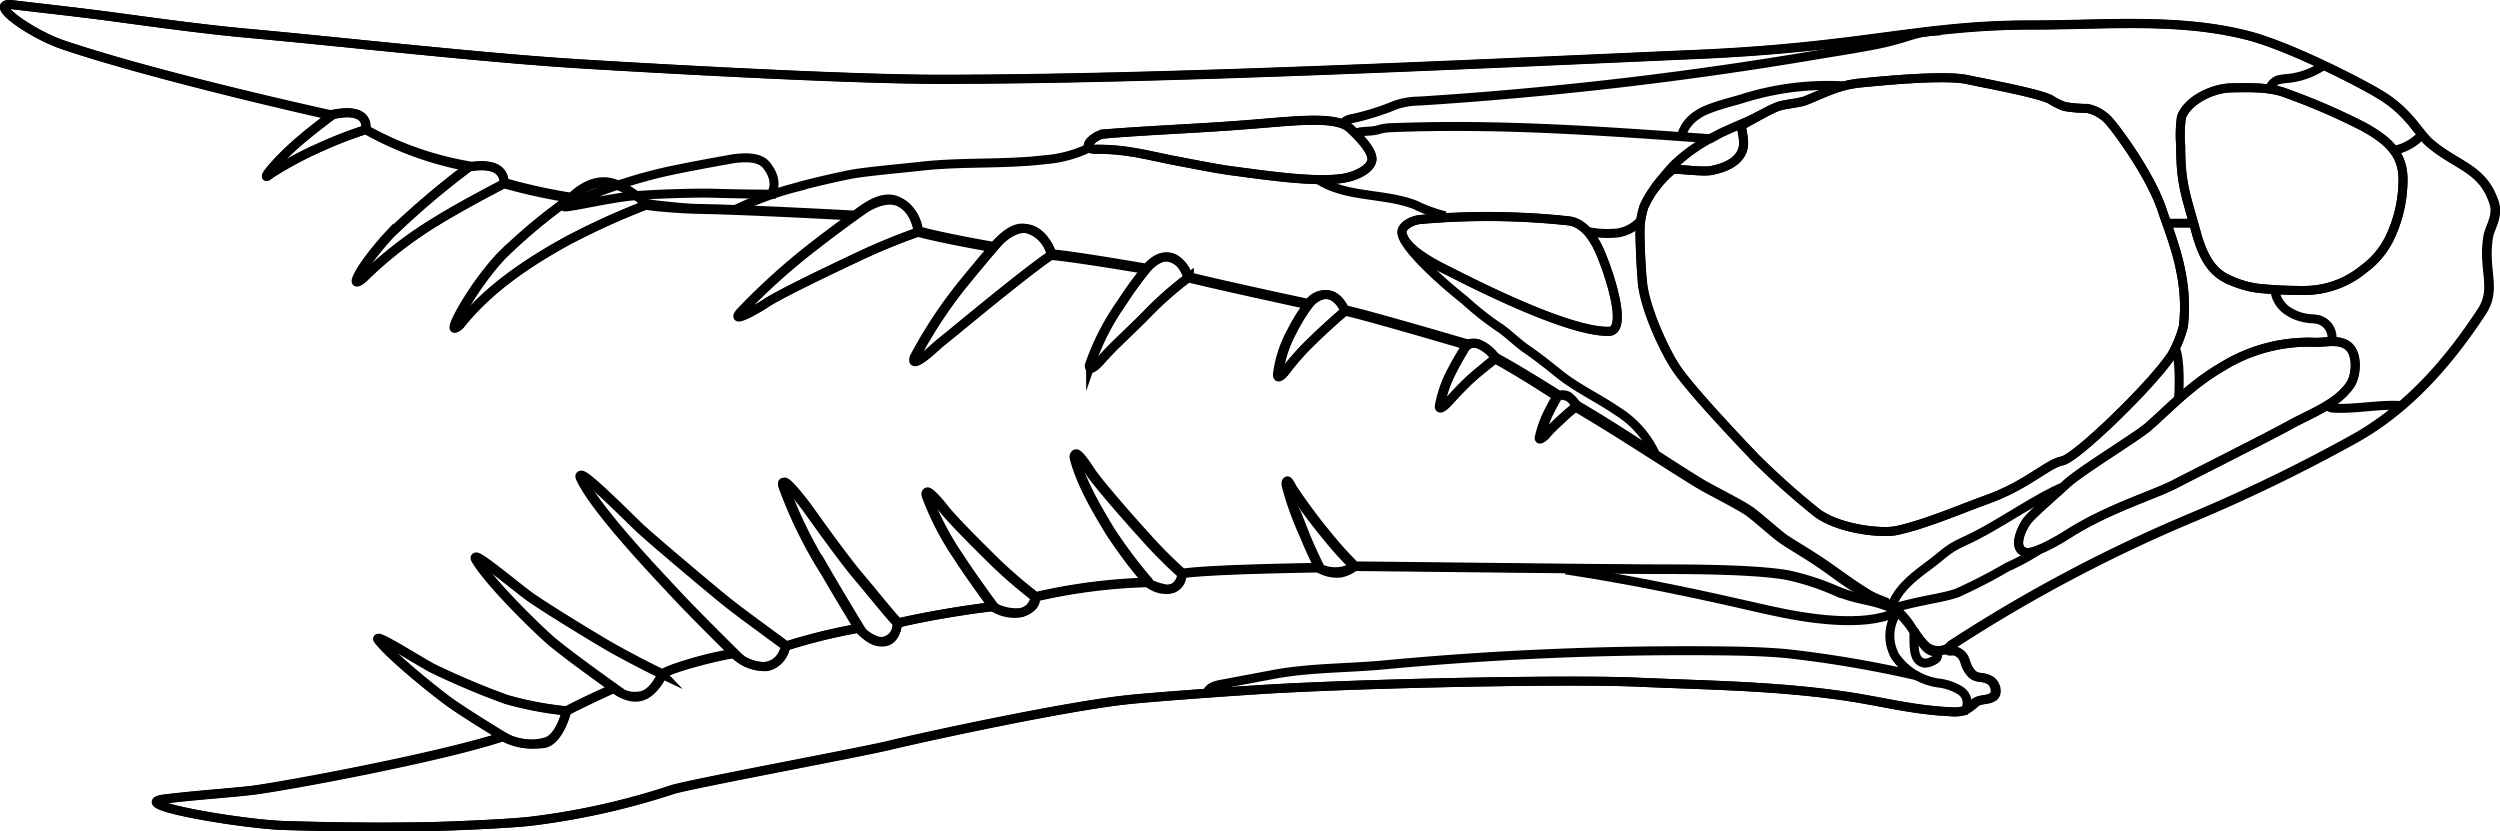 <svg xmlns="http://www.w3.org/2000/svg" viewBox="0 0 278.53 92.61">
  <defs>
    <style>
      path {
        fill: none;
        stroke: #000;
        stroke-miterlimit: 10;
      }
    </style>
  </defs>
  <title>Rhamphorhynchus longicaudus</title>
  <g class="outline">
    <path class="cls-1" d="M338.61,464.38s-19.4-4.24-30-7.82c-3.61-1.23-8.56-4.76-5.7-4.48,3.74.45,7.16.81,11.29,1.36,4.43.6,10.31,1.41,14.77,1.81,11,1,26.32,2.75,37.37,3.42,12,.74,30.54,1.71,39.82,1.71,25.08,0,59.32-1.68,84.37-2.77,18.67-.8,25.05-3.31,37.44-3.28,8,0,16.25-.82,24,1.17,4.48,1.14,12.35,5.13,14.74,6.59,3.34,2,4.24,4.32,5.62,5.46,3.13,2.58,5.82,2.74,7.09,6.6.48,1.47-.49,2.76-.66,3.74-.63,3.82,1,5.78-.73,8.39-3.52,5.36-7.93,10.58-13.92,14a184.38,184.38,0,0,1-19,9.2,168.13,168.13,0,0,0-26.14,13.92c-.81.74-.23.75.34.67,1.16.39,1.09,1.24,1.37,1.78.91,1.73,1.53.79,2.69,1.58.51.43.73,1.39.18,1.78s-1.48.2-2,.66a5.61,5.61,0,0,1-1.2.86,3.8,3.8,0,0,1-1.47.12c-4.37-.18-8.06-1.24-12.39-1.83-7.7-1.06-14.73-1.12-22.48-1.46-6.32-.28-26.08,0-39.46.67-3.39.17-14,.92-17.4,1.28-6.84.73-22.12,4-26.76,5.13-3.35.79-21.52,4.17-23.84,4.85A81.6,81.6,0,0,1,361.23,543c-2.27.33-10.16.63-12.46.67-5.25.09-10.35,0-15.61-.14-4.63-.17-17-2.24-13.46-2.91,3.36-.43,7.33-.68,10-1,3.67-.43,21.07-3.67,28-6,0,0-4.23-2.57-5.94-3.8s-6.64-5.2-8-7c-.61-.89,4.38,2.29,6,3.16a85.75,85.75,0,0,0,8.26,3.49,37.61,37.61,0,0,0,6.77,1.28c1.9-1,5.28-2.53,5.28-2.53s-5.41-3.84-7.18-5.39c-1.6-1.4-6.82-6.49-8.26-9-.6-1.22,4.42,3.06,6.07,4.23s6.6,4.2,8.5,5.31c1.51.89,4.46,2.44,6.28,3.3.41-.55,5.86-2,8-2.3h0s-4.7-4.63-6.68-6.78c-1.79-1.93-8.86-9.3-10.46-12.82-.66-1.71,6,5.13,6.83,5.83,1.71,1.55,7.38,6.33,9.36,7.93,1.64,1.32,4.79,3.58,6.69,5a66.26,66.26,0,0,1,8.17-2s-2.23-3.66-3.77-6.32a49.59,49.59,0,0,1-4.68-9.54c-.41-1.58,2.26,1.89,2.86,2.74,1.23,1.73,4,5.58,5.48,7.32s3.19,3.91,4.39,5.21v0c2.89-.7,9.5-1.73,10.65-1.82,0,0-2.4-3.25-3.79-5.41a31.82,31.82,0,0,1-3.66-7c-.29-1.17,1.47.93,1.76,1.31,1.08,1.43,4.36,4.64,5.73,6a53.21,53.21,0,0,0,4.63,4,62.92,62.92,0,0,1,12.51-1.61v-.12a54.28,54.28,0,0,1-4.23-5.65c-1.12-1.89-3.17-5.16-3.93-8.23,0-1.16,1.6,1.41,1.88,1.82,1.08,1.53,4.46,5.37,5.82,6.85a50.51,50.51,0,0,0,4.3,4.34c2.9-.48,15.29-.65,15.29-.65s-1.09-2.24-1.71-3.81a33.32,33.32,0,0,1-1.94-5.41c-.13-.93.37-.07.57.35a64,64,0,0,0,4,5.39,41.28,41.28,0,0,0,3,3.32c9.71.09,28.74.33,34.12.33,4.22,0,10.87.06,14.19.67a28.77,28.77,0,0,1,5.41,1.77c2.66,1.08,3.64.81,6.29,1.89-3.89-1.83-5.91-3.74-9.06-5.74-1.39-.89-2.68-1.63-3.33-2.12s-2.93-2.5-3.67-3c-1.06-.73-4.48-2.44-5.54-3.09-4.78-2.95-8.7-5.7-13.63-8.59-.43.35-1.23,1-1.89,1.65-.47.44-1.09,1-1.54,1.54-.11.13-.66.72-.67.33a12.46,12.46,0,0,1,1.05-2.94c.41-.81.95-1.74.95-1.74s-3.89-2.49-6.91-4.15c-.64.52-2,1.54-3,2.47-.69.66-1.6,1.6-2.26,2.34-.17.19-1,1.09-1,.5a13.11,13.11,0,0,1,1.24-3.68c.6-1.23,1.76-3.18,1.76-3.18s-11.08-3.26-13.49-3.77c-.77.66-2.53,2.21-3.68,3.36a28.34,28.34,0,0,0-2.84,3.14c-.18.26-1,1.35-1,.6a13.16,13.16,0,0,1,1.49-4.67,20.16,20.16,0,0,1,1.93-3.14s-8.7-1.84-13.38-3a39,39,0,0,0-4.62,4.07c-1.12,1.18-3.8,3.63-4.9,4.88-.29.32-1.45,1.77-1.48.8a27.41,27.41,0,0,1,3.49-6.84,45.87,45.87,0,0,1,2.78-3.85s-7.9-1.38-10.48-1.6c-1.48,1-3.46,2.58-5.93,4.54-1.63,1.3-5.36,4.38-6.69,5.45-.4.34-3.13,3-2.64,1.41a51.32,51.32,0,0,1,5-7.68c1.72-2.14,3.77-4.54,3.77-4.54s-5.45-.94-8.31-1.71a69.74,69.74,0,0,0-6.78,2.78c-1.88.89-8.45,4-10.32,5.2-.74.5-3.88,2.31-2.81,1a72.83,72.83,0,0,1,8.26-7.41c2.17-1.69,4.49-3.36,4.49-3.36s-12-.66-17.66-.75c-1,0-4.42-.34-5.4-.51a81.55,81.55,0,0,0-9.09,4.13c-4.35,2.41-8.71,5.32-11.89,9.33-1.77,1.73,1.19-4,4.63-7.68a61.92,61.92,0,0,1,7.81-6.5,62.4,62.4,0,0,1-7.4-1.62s-4.66,2.4-7.51,4.16a45,45,0,0,0-8.14,6.27c-1.77,1.73-.62-1,2.81-4.71a90.54,90.54,0,0,1,8.92-7.59A36.6,36.6,0,0,1,342.34,466a46.48,46.48,0,0,0-5,1.93,40.87,40.87,0,0,0-5.61,3c-1.19,1,0-.71,2.31-2.85C335.88,466.37,338.61,464.39,338.61,464.38Z" transform="translate(-301.58 -451.56)"/>
  </g>
  <g class="skull">
    <path class="base cranium cls-1" d="M308.63,456.56c10.58,3.58,29.57,7.82,29.57,7.82,4.84-1.11,4.14,1.62,4.14,1.62a36.6,36.6,0,0,0,11.47,4.16c4.29-.75,3.92,1.87,3.92,1.87a62.4,62.4,0,0,0,7.4,1.62s1.87-2.13,4.19-1.81c2,.27,4.57,2.64,4.57,2.64,1,.17,4.17.38,5.18.4,5.71.09,17.66.75,17.66.75,6.33-4.84,7.16,1.82,7.16,1.82,2.86.77,8.31,1.71,8.31,1.71,4.73-5.29,6.66.88,6.66.88,2.58.22,10.35,1.54,10.35,1.54,3.41-3.63,4.73.94,4.73.94,4.68,1.13,13.38,3,13.38,3,2.69-2.92,4.12.71,4.12.71,2.41.51,13.38,3.75,13.38,3.75,1.93-.88,3.62,1.73,3.62,1.73,3,1.66,6.45,3.94,6.45,3.94a2,2,0,0,1,2.44,1.4c4.92,2.9,8.68,5.45,13.46,8.4,1.06.65,4.48,2.36,5.54,3.09.74.51,2.94,2.47,3.67,3s1.94,1.23,3.33,2.12c3.15,2,4.32,3.42,7.82,4.76a7.73,7.73,0,0,1,3.26,2.83,9.49,9.49,0,0,0,1.85,2.38,2.21,2.21,0,0,0,2.79-.2,168.13,168.13,0,0,1,26.14-13.92,184.38,184.38,0,0,0,19-9.2c6-3.43,10.4-8.65,13.92-14,1.71-2.61.1-4.57.73-8.39.17-1,1.14-2.27.66-3.74-1.27-3.86-4-4-7.09-6.6-1.38-1.14-2.28-3.42-5.62-5.46-2.39-1.46-10.26-5.45-14.74-6.59-7.79-2-16-1.15-24-1.17-12.39,0-18.77,2.48-37.44,3.28-25.05,1.09-59.29,2.77-84.37,2.77-9.28,0-27.85-1-39.82-1.71C355.31,458,340,456.25,329,455.25c-4.46-.4-10.34-1.21-14.77-1.81-4.13-.55-7.55-.91-11.29-1.36C300.07,451.8,305,455.33,308.63,456.56Zm249.75,27.36a46.72,46.72,0,0,1-5.29-.25,11,11,0,0,1-3.78-1.26c-1.73-1-2.53-3.06-3.06-5-1.1-4-1.76-5.41-1.71-9.54a14.16,14.16,0,0,1,.08-3.26c.69-1.9,3.52-3.23,5.54-3.26s4.4-.12,6.27.65a72.05,72.05,0,0,1,8.47,3.67c2.76,1.53,4.53,3.08,4.4,6.19a14.89,14.89,0,0,1-1.52,6.28,9.29,9.29,0,0,1-2.88,3.41A10.36,10.36,0,0,1,558.38,483.92Zm-31,25.75c.43-.66,3.3-3.11,4.4-4.15,1.45-1.38,7.78-5.23,9.16-6.42,2.26-2,4.75-4.67,8.18-6.65a18.3,18.3,0,0,1,10.44-2.75c1.32,0,2.76-.4,3.73.49s.87,3.19.12,4.27c-1.46,2.14-4.3,3.11-6.84,4.52-2.13,1.18-11.74,6-12.66,6.51-2.42,1.25-7.41,2.72-11.83,5.52-1.55,1-4,2.33-4.82,2.08C526,512.79,526.44,511.08,527.36,509.67ZM484.3,477a8.91,8.91,0,0,1,.45-2.46,11.36,11.36,0,0,1,3.23-4.13c1,0,3.59.36,4.44.11.26-.07,3.49-.61,3.42-3.11a8.79,8.79,0,0,0-.3-1.84c1-.52,3-1.72,4.09-2.13.71-.28,2.41-.39,3.11-.67,2.48-1,3.82-1.79,6.48-2,1-.09,8.94-.94,11.6-.33,1.48.33,8,1.51,9.25,2.23a7.79,7.79,0,0,0,1.5.75,14.5,14.5,0,0,0,2.56.22,4.48,4.48,0,0,1,2.63,1.65c.37.38,4.29,5.5,5.68,9.59,1,3.05,3.06,7.57,2.39,13.07A13.51,13.51,0,0,1,543.6,491c-2,3.19-10.7,11.63-12.27,11.91s-3.91,2.69-8.31,4.28c-3.08,1.11-6.93,2.79-10.14,3.48-1.71.37-6.62-.18-9-2.08a89.3,89.3,0,0,1-6.71-6c-1.16-1.22-7.29-7.62-8.92-10.14-1.22-1.89-3.42-6.6-3.67-9.53C484.4,481.26,484.27,478.18,484.3,477Zm-24.44-1a84.93,84.93,0,0,1,16.52.16c1.95.25,3,2.52,3.34,3.18,1.14,2.52,3.21,8.85,1.22,9.12-3.42.16-10.87-3.08-17.75-6.6-.89-.45-4.89-2.28-5.39-4.23C457.57,476.75,458.93,476.08,459.86,476Zm-35.27-9.53c6.08-.47,10.42-.59,16.29-1.06,4.86-.38,9.52-1,11.07.41.81.72,2.81,2.73,2.44,3.75s-2.11,1.71-3.34,1.87c-2.9.39-7.28-.18-12.54-.9-1.41-.19-4.87-.87-6.27-1.14-2.93-.57-5.24-1.27-8.71-1.22C421.86,468.13,423.53,466.57,424.59,466.49Z" transform="translate(-301.58 -451.56)"/>
    <path class="base mandible cls-1" d="M427.26,529.52c3.37-.36,14-1.11,17.4-1.28,13.38-.67,33.14-1,39.46-.67,7.75.34,14.78.4,22.48,1.46,4.33.59,8,1.65,12.39,1.83a3.8,3.8,0,0,0,1.47-.12,5.61,5.61,0,0,0,1.2-.86c.49-.46,1.43-.28,2-.66s.33-1.35-.18-1.78c-1.16-.79-1.78.15-2.69-1.58-.28-.54-.21-1.39-1.37-1.78a2.51,2.51,0,0,0-1.62,0c-1,.3-1.53-.13-2.13-1s-2.29-3.35-3.25-3.74c-2.65-1.08-3.63-.81-6.29-1.89a28.77,28.77,0,0,0-5.41-1.77c-3.32-.61-10-.67-14.19-.67-5.38,0-24.41-.24-34.12-.33a4,4,0,0,1-3.85.16s-12.39.17-15.29.65c0,0-.17,1.77-1.74,1.69a6.9,6.9,0,0,1-2.1-.7,62.92,62.92,0,0,0-12.51,1.61c.23.88-.83,1.6-1.73,1.73a5.43,5.43,0,0,1-2.94-.66A85.41,85.41,0,0,0,401.57,521s-.08,1.82-1.36,2.06-2.35-.78-2.93-1.52a62.05,62.05,0,0,0-8.17,2,2.58,2.58,0,0,1-2.52,2.27,4.63,4.63,0,0,1-3.22-1.44c-2.09.15-7.56,1.75-8,2.3s-1.77,4.34-5.41,1.56c0,0-3.38,1.49-5.28,2.53,0,0-.63,2.84-2.19,3.42a6.1,6.1,0,0,1-4.88-.57c-6.91,2.28-24.31,5.52-28,6-2.63.3-6.6.55-10,1-3.54.67,8.83,2.74,13.46,2.91,5.26.19,10.36.23,15.61.14,2.3,0,10.19-.34,12.46-.67a81.6,81.6,0,0,0,15.43-3.46c2.32-.68,20.49-4.06,23.84-4.85C405.14,533.55,420.42,530.25,427.26,529.52Z" transform="translate(-301.58 -451.56)"/>
    <path class="cls-1" d="M486.15,502.48a11.19,11.19,0,0,0-4.4-5.13c-2.07-1.43-4.65-2.62-6.59-4.23-1.25-1-2.29-1.83-3.63-2.75-.83-.57-2.18-1.88-3-2.38a33.09,33.09,0,0,1-3.78-3c-2.55-2-6.79-5.85-6.9-7.3" transform="translate(-301.58 -451.56)"/>
    <path class="cls-1" d="M478.56,477.36a10.57,10.57,0,0,0,3.27.15,4.4,4.4,0,0,0,2.64-1.49" transform="translate(-301.58 -451.56)"/>
    <path class="cls-1" d="M462.61,475.61a17.14,17.14,0,0,1-3.4-1.24c-3.45-1.31-7.52-.78-10.65-2.72" transform="translate(-301.58 -451.56)"/>
    <path class="cls-1" d="M497.74,464.35c-1.39.77-3.62,1.56-5,2.33A18.48,18.48,0,0,0,488,470c-.6.65-1.49,1.72-2.07,2.5" transform="translate(-301.58 -451.56)"/>
    <path class="cls-1" d="M506.9,461.12a31.58,31.58,0,0,0-11.3,1.46c-1.18.35-3.88,1-4.87,1.75a4.11,4.11,0,0,0-1.79,2.28" transform="translate(-301.58 -451.56)"/>
    <path class="cls-1" d="M544.28,496.08c.1-.69.24-4.85-.39-5.73" transform="translate(-301.58 -451.56)"/>
    <path class="cls-1" d="M546,476.43h-3.1" transform="translate(-301.58 -451.56)"/>
    <path class="cls-1" d="M529,512.66a26.38,26.38,0,0,1-3.79,2.08,57.31,57.31,0,0,1-5.56,2.87c-1.46.55-4.27.86-6.9,1.65" transform="translate(-301.58 -451.56)"/>
    <path class="cls-1" d="M512.46,518.81c.85-2,2.68-3.25,4.43-4.57.72-.54,1.38-1.17,2.14-1.65s1.73-.86,2.59-1.3c3-1.52,7.49-4.61,9.81-5.47" transform="translate(-301.58 -451.56)"/>
    <path class="cls-1" d="M561.39,489.37a2.08,2.08,0,0,0-1.51-2.2,4.7,4.7,0,0,0-.84-.1,5.31,5.31,0,0,1-2.65-.92,3.29,3.29,0,0,1-1.38-2.38" transform="translate(-301.58 -451.56)"/>
    <path class="cls-1" d="M569,496.74c-2.27-.15-5,.42-7.31.3a1.19,1.19,0,0,1-.78-.24" transform="translate(-301.58 -451.56)"/>
    <path class="cls-1" d="M571.29,466.69a5.74,5.74,0,0,1-2.93,1.61" transform="translate(-301.58 -451.56)"/>
    <path class="cls-1" d="M560.52,458.81a8.71,8.71,0,0,1-4,1.49,5.8,5.8,0,0,0-1.17.17,1.71,1.71,0,0,0-.93,1" transform="translate(-301.58 -451.56)"/>
    <path class="cls-1" d="M517.77,455c-2.91.11-2.8.52-6.16,1.32-1.89.45-6,1.08-7.89,1.4a427.31,427.31,0,0,1-44,5.1,8.39,8.39,0,0,0-2.64.43,28.36,28.36,0,0,1-4.74,1.5,2.51,2.51,0,0,0-.75.23.79.79,0,0,0-.43.62" transform="translate(-301.58 -451.56)"/>
    <path class="cls-1" d="M491.94,467c-11.86-.84-23.28-1.68-35.16-1.22a5.59,5.59,0,0,0-1.53.2c-.92.3-1.81.1-2.72.43" transform="translate(-301.58 -451.56)"/>
    <path class="cls-1" d="M423,468a13.89,13.89,0,0,1-5.06,1.36c-4.61.54-9.33.2-13.93.74-2.06.23-5.23.5-7.27.82-1.05.17-5.11,1.09-6.39,1.49a37,37,0,0,0-7.15,2.64" transform="translate(-301.58 -451.56)"/>
    <path class="cls-1" d="M517.4,524.4a.5.5,0,0,1-.1.55,1.63,1.63,0,0,1-.51.3,1.66,1.66,0,0,1-.81.19,1.14,1.14,0,0,1-.88-.67,3,3,0,0,1-.25-1.11,14.25,14.25,0,0,1,0-2" transform="translate(-301.58 -451.56)"/>
    <path class="cls-1" d="M520.38,530.91a1.64,1.64,0,0,0-.33-2.37,5.89,5.89,0,0,0-2.55-.89,7.09,7.09,0,0,1-4.79-3,4.7,4.7,0,0,1,.31-5" transform="translate(-301.58 -451.56)"/>
    <path class="cls-1" d="M476,515.05c7.7,1.16,15.21,2.78,22.59,4.48,4.48,1,10.58,1.93,14.18.28" transform="translate(-301.58 -451.56)"/>
    <path class="cls-1" d="M515.27,526.88a127.74,127.74,0,0,0-14.63-2.5c-2.69-.24-5.38-.29-8.08-.31a360,360,0,0,0-36.71,1.56c-4.22.4-8.28.3-12.45,1.08l-5.85,1.1c-.63.12-1.39.37-1.48,1" transform="translate(-301.58 -451.56)"/>
  </g>
  <g class="teeth">
    <path class="cls-1" d="M364.58,478.5c-4.35,2.41-8.71,5.32-11.89,9.33-1.77,1.73,1.19-4,4.63-7.68a61.92,61.92,0,0,1,7.81-6.5c1.76-1.32,3.95-3.41,8.54.72A81.55,81.55,0,0,0,364.58,478.5Z" transform="translate(-301.58 -451.56)"/>
    <path class="cls-1" d="M449.46,484.39a2.15,2.15,0,0,0-2.14,1.1,20.16,20.16,0,0,0-1.93,3.14,13.16,13.16,0,0,0-1.49,4.67c0,.75.84-.34,1-.6a28.34,28.34,0,0,1,2.84-3.14c1.15-1.15,2.91-2.7,3.68-3.36C451.44,486.2,450.82,484.47,449.46,484.39Z" transform="translate(-301.58 -451.56)"/>
    <path class="cls-1" d="M466.35,489.89a1.32,1.32,0,0,0-1.69.66,29.07,29.07,0,0,0-1.49,2.6,13.11,13.11,0,0,0-1.24,3.68c0,.59.82-.31,1-.5.66-.74,1.57-1.68,2.26-2.34,1-.93,2.38-2,3-2.57A4.45,4.45,0,0,0,466.35,489.89Z" transform="translate(-301.58 -451.56)"/>
    <path class="cls-1" d="M476.34,495.71a1.24,1.24,0,0,0-1.36.09s-.46.8-.87,1.61a12.46,12.46,0,0,0-1.05,2.94c0,.39.56-.2.67-.33.45-.49,1.07-1.1,1.54-1.54.66-.61,1.46-1.3,1.89-1.65A3,3,0,0,0,476.34,495.71Z" transform="translate(-301.58 -451.56)"/>
    <path class="cls-1" d="M431.79,480.23c-1.15-.25-2.1.77-2.58,1.35a45.87,45.87,0,0,0-2.78,3.85,27.41,27.41,0,0,0-3.49,6.84c0,1,1.19-.48,1.48-.8,1.1-1.25,3.78-3.7,4.9-4.88a39,39,0,0,1,4.62-4.07A2.76,2.76,0,0,0,431.79,480.23Z" transform="translate(-301.58 -451.56)"/>
    <path class="cls-1" d="M415.78,477c-1.52-.27-2.94,1.48-3.58,2.15,0,0-2.05,2.4-3.77,4.54a51.32,51.32,0,0,0-5,7.68c-.49,1.57,2.24-1.07,2.64-1.41,1.33-1.07,5.06-4.15,6.69-5.45,2.47-2,4.45-3.53,5.93-4.54A3.77,3.77,0,0,0,415.78,477Z" transform="translate(-301.58 -451.56)"/>
    <path class="cls-1" d="M401.66,474c-1.89-1-4.16,1.09-4.93,1.59,0,0-2.32,1.67-4.49,3.36A72.83,72.83,0,0,0,384,486.4c-1.07,1.34,2.07-.47,2.81-1,1.87-1.24,8.44-4.31,10.32-5.2a69.74,69.74,0,0,1,6.78-2.78A4.09,4.09,0,0,0,401.66,474Z" transform="translate(-301.58 -451.56)"/>
    <path class="cls-1" d="M350.22,476.19a45,45,0,0,0-8.14,6.27c-1.77,1.73-.62-1,2.81-4.71a90.54,90.54,0,0,1,8.92-7.59c2.89-.5,4,.41,3.92,1.87C357.73,472,353.07,474.43,350.22,476.19Z" transform="translate(-301.58 -451.56)"/>
    <path class="cls-1" d="M337.33,467.93a40.87,40.87,0,0,0-5.61,3c-1.19,1,0-.71,2.31-2.85,1.85-1.72,4.58-3.7,4.58-3.71,1.66-.41,3.89-.5,3.73,1.62A46.48,46.48,0,0,0,337.33,467.93Z" transform="translate(-301.58 -451.56)"/>
    <path class="cls-1" d="M431.83,517.22a3.09,3.09,0,0,1-2.43-.82,54.28,54.28,0,0,1-4.23-5.65c-1.12-1.89-3.17-5.16-3.93-8.23,0-1.16,1.6,1.41,1.88,1.82,1.08,1.53,4.46,5.37,5.82,6.85a50.51,50.51,0,0,0,4.3,4.34A1.56,1.56,0,0,1,431.83,517.22Z" transform="translate(-301.58 -451.56)"/>
    <path class="cls-1" d="M415.15,519.86a4.45,4.45,0,0,1-2.93-.66s-2.4-3.25-3.79-5.41a31.82,31.82,0,0,1-3.66-7c-.29-1.17,1.47.93,1.76,1.31,1.08,1.43,4.36,4.64,5.73,6a53.21,53.21,0,0,0,4.63,4A2.07,2.07,0,0,1,415.15,519.86Z" transform="translate(-301.58 -451.56)"/>
    <path class="cls-1" d="M400,523c-.79.2-2.24-.79-2.76-1.42,0,0-2.23-3.66-3.77-6.32a49.59,49.59,0,0,1-4.68-9.54c-.41-1.58,2.26,1.89,2.86,2.74,1.23,1.73,4,5.58,5.48,7.32s3.19,3.91,4.39,5.21A1.88,1.88,0,0,1,400,523Z" transform="translate(-301.58 -451.56)"/>
    <path class="cls-1" d="M386.88,525.84a5,5,0,0,1-3.51-1.43s-4.7-4.63-6.68-6.78c-1.79-1.93-8.86-9.3-10.46-12.82-.66-1.71,6,5.13,6.83,5.83,1.71,1.55,7.38,6.33,9.36,7.93,1.64,1.32,4.79,3.58,6.69,5C389.11,523.58,388.63,525.68,386.88,525.84Z" transform="translate(-301.58 -451.56)"/>
    <path class="cls-1" d="M373,529.07a3.52,3.52,0,0,1-3-.8s-5.41-3.84-7.18-5.39c-1.6-1.4-6.82-6.49-8.26-9-.6-1.22,4.42,3.06,6.07,4.23s6.6,4.2,8.5,5.31c1.51.89,4.46,2.44,6.28,3.3C375.4,526.71,374.47,528.78,373,529.07Z" transform="translate(-301.58 -451.56)"/>
    <path class="cls-1" d="M362.19,534.4a7.73,7.73,0,0,1-4.55-.75s-4.23-2.57-5.94-3.8-6.64-5.2-8-7c-.61-.89,4.38,2.29,6,3.16a85.75,85.75,0,0,0,8.26,3.49,37.61,37.61,0,0,0,6.77,1.28S363.88,534.11,362.19,534.4Z" transform="translate(-301.58 -451.56)"/>
    <path class="cls-1" d="M450.91,515.41a4,4,0,0,1-2.38-.53s-1.09-2.24-1.71-3.81a33.32,33.32,0,0,1-1.94-5.41c-.13-.93.37-.07.57.35a64,64,0,0,0,4,5.39,41.28,41.28,0,0,0,3,3.32A3.77,3.77,0,0,1,450.91,515.41Z" transform="translate(-301.58 -451.56)"/>
    <path class="cls-1" d="M387,470c-.86-1.12-2.82-.85-3.64-.77,0,0-6.41,1.12-8.78,1.74a58.43,58.43,0,0,0-9.91,3.48c-1.37.62,4.17-.7,6.87-1,2-.26,7.59-.42,9.5-.36,2.87.08,5,.1,6.49.1C387.53,473.09,388.45,471.84,387,470Z" transform="translate(-301.58 -451.56)"/>
  </g>
  <g class="fenestrae">
    <path class="cls-1" d="M479.72,479.36c-.3-.66-1.39-2.93-3.34-3.18a84.93,84.93,0,0,0-16.52-.16c-.93.06-2.29.73-2.06,1.63.5,2,4.5,3.78,5.39,4.23,6.88,3.52,14.33,6.76,17.75,6.6C482.93,488.21,480.86,481.88,479.72,479.36Z" transform="translate(-301.58 -451.56)"/>
    <path class="cls-1" d="M424.59,466.49c-1.06.08-2.73,1.64-1.06,1.71,3.47-.05,5.78.65,8.71,1.22,1.4.27,4.86.95,6.27,1.14,5.26.72,9.64,1.29,12.54.9,1.23-.16,2.94-.77,3.34-1.87s-1.63-3-2.44-3.75c-1.55-1.39-6.21-.79-11.07-.41C435,465.9,430.67,466,424.59,466.49Z" transform="translate(-301.58 -451.56)"/>
    <path class="cls-1" d="M556.43,462c-1.87-.77-4.25-.68-6.27-.65s-4.85,1.36-5.54,3.26a14.16,14.16,0,0,0-.08,3.26c0,4.13.61,5.56,1.71,9.54.53,1.93,1.33,4,3.06,5a11,11,0,0,0,3.78,1.26,46.72,46.72,0,0,0,5.29.25,10.36,10.36,0,0,0,6.52-2.36,9.41,9.41,0,0,0,2.89-3.41,15,15,0,0,0,1.51-6.28c.13-3.11-1.64-4.66-4.4-6.19A72.05,72.05,0,0,0,556.43,462Z" transform="translate(-301.58 -451.56)"/>
    <path class="cls-1" d="M563.39,494.46c.75-1.08.85-3.38-.12-4.27s-2.41-.47-3.73-.49a18.3,18.3,0,0,0-10.44,2.75c-3.43,2-5.92,4.7-8.18,6.65-1.38,1.19-7.71,5-9.16,6.42-1.1,1-4,3.49-4.4,4.15-.92,1.41-1.35,3.12-.12,3.42.85.25,3.27-1.09,4.82-2.08,4.42-2.8,9.41-4.27,11.83-5.52.92-.47,10.53-5.33,12.66-6.51C559.09,497.57,561.93,496.6,563.39,494.46Z" transform="translate(-301.58 -451.56)"/>
    <path class="orbital cls-1" d="M484.54,483c-.14-1.72-.27-4.8-.24-6a8.91,8.91,0,0,1,.45-2.46,11.36,11.36,0,0,1,3.23-4.13c1,0,3.59.36,4.44.11.26-.07,3.49-.61,3.42-3.11a8.79,8.79,0,0,0-.3-1.84c1-.52,3-1.72,4.09-2.13.71-.28,2.41-.39,3.11-.67,2.48-1,3.82-1.79,6.48-2,1-.09,8.94-.94,11.6-.33,1.48.33,8,1.51,9.25,2.23a7.79,7.79,0,0,0,1.5.75,14.5,14.5,0,0,0,2.56.22,4.48,4.48,0,0,1,2.63,1.65c.37.38,4.29,5.5,5.68,9.59,1,3.05,3.06,7.57,2.39,13.07A13.51,13.51,0,0,1,543.6,491c-2,3.19-10.7,11.63-12.27,11.91s-3.91,2.69-8.31,4.28c-3.08,1.11-6.93,2.79-10.14,3.48-1.71.37-6.62-.18-9-2.08a89.3,89.3,0,0,1-6.71-6c-1.16-1.22-7.29-7.62-8.92-10.14C487,490.62,484.79,485.91,484.54,483Z" transform="translate(-301.58 -451.56)"/>
  </g>
</svg>
